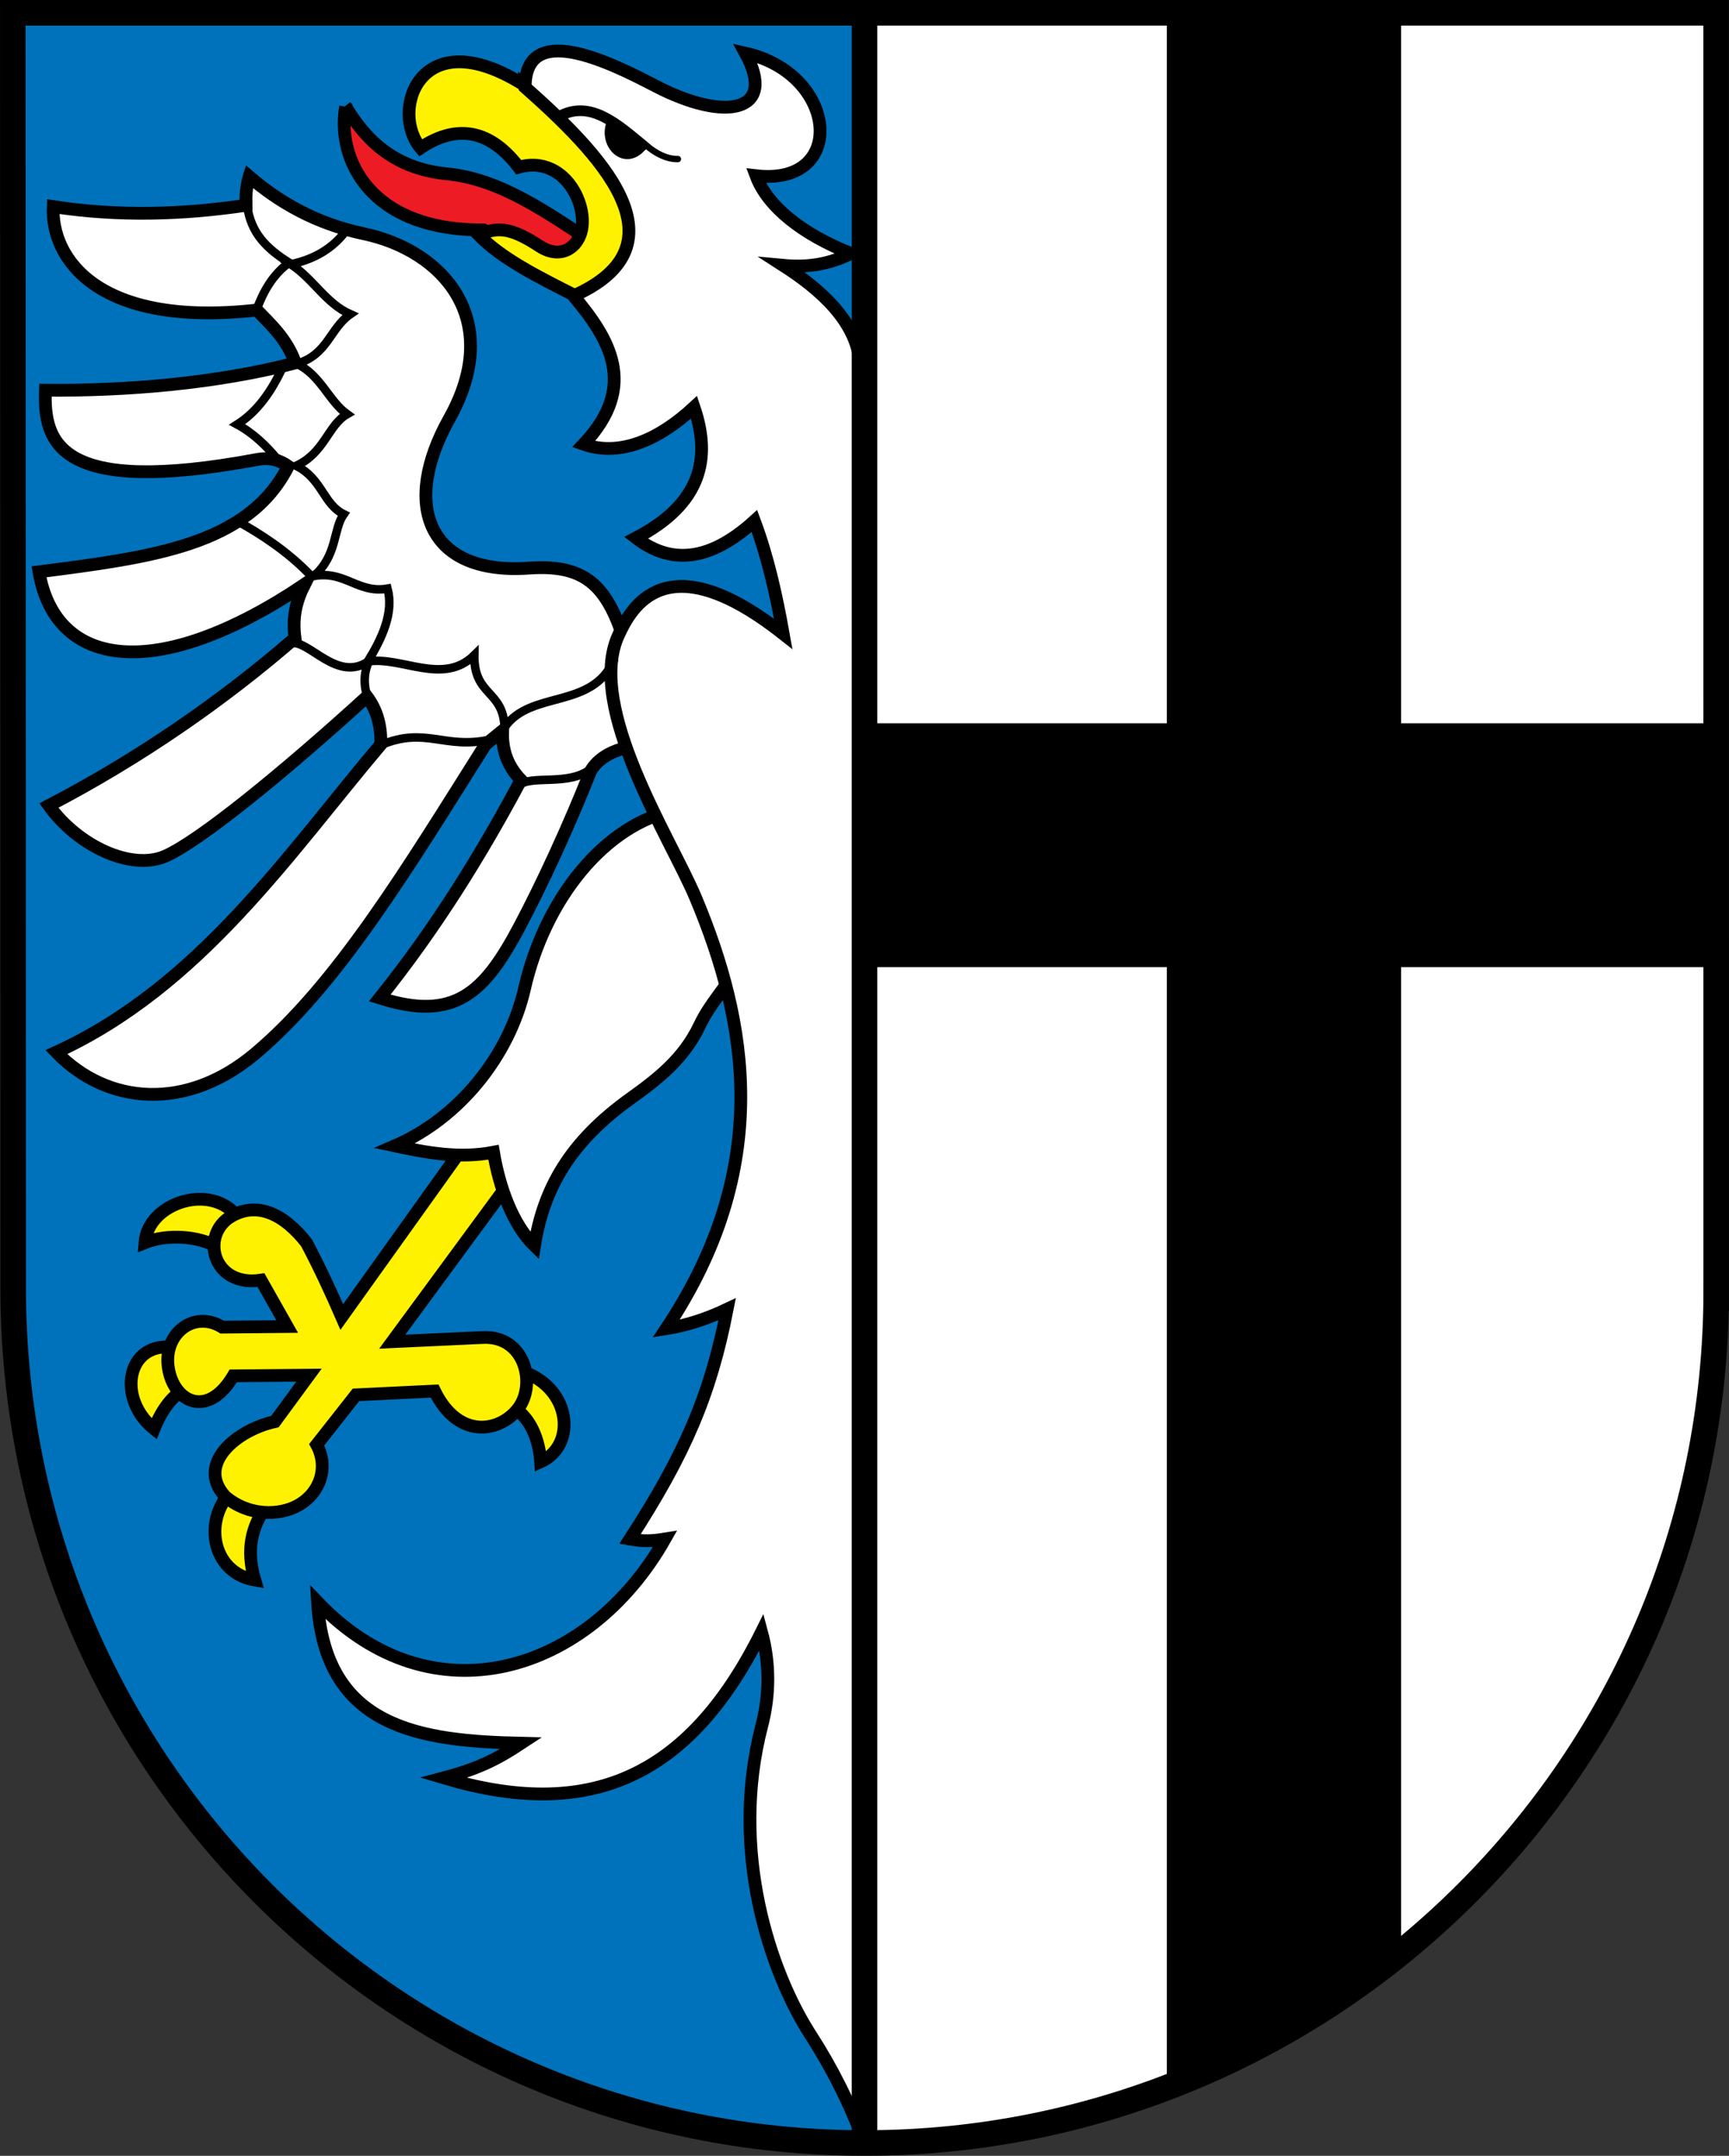 <?xml version="1.0" encoding="UTF-8" standalone="no"?>
<!-- Created with Inkscape (http://www.inkscape.org/) -->

<svg
   xmlns:dc="http://purl.org/dc/elements/1.1/"
   xmlns:cc="http://creativecommons.org/ns#"
   xmlns:rdf="http://www.w3.org/1999/02/22-rdf-syntax-ns#"
   xmlns:svg="http://www.w3.org/2000/svg"
   xmlns="http://www.w3.org/2000/svg"
   version="1.1"
   width="719.312"
   height="896.469"
   id="svg3874">
  <rect width="100%" height="100%" fill="#333333" stroke="none"/>
  <defs
     id="defs3876" />
  <g
     transform="translate(9.656,-84.125)"
     id="layer1">
    <g
       id="g4497">
      <path
         d="m 350,89.449 -354.331,1.5e-5 8e-6,531.496 C -4.331,817.882 154.499,975.276 350,975.276 z"
         id="path3015"
         style="fill:#0072bc;fill-opacity:1;fill-rule:nonzero;stroke:none;display:inline" />
      <path
         d="m 350,975.276 c 195.501,0 354.384,-159.449 354.362,-354.331 l -0.062,-531.496 -354.3,-1.5e-5 z"
         id="path3264"
         style="fill:#ffffff;fill-opacity:1;fill-rule:nonzero;stroke:none;display:inline" />
      <path
         d="m 475.787,89.855 0,295.063 -125.774,0 0,101.375 125.774,0 0,466.781 c 36.296,-13.553 67.869,-32.909 97.441,-56.906 l 0,-409.875 131.097,0 0,-101.375 -131.097,0 0,-295.063 z"
         id="path3022"
         style="fill:#000000;stroke:#ff0000;stroke-width:0;stroke-miterlimit:4;stroke-dasharray:none;display:inline" />
      <path
         d="m 134.142,128.484 c -3.878,21.717 10.091,51.581 57.315,51.233 l 31.772,15.614 15.687,-9.071 c -20.857,-13.673 -39.92,-27.45 -62.11,-29.794 -24.063,-2.17 -35.291,-15.983 -42.664,-27.982 z"
         id="path3813"
         style="fill:#ed1c24;fill-opacity:1;stroke:#000000;stroke-width:5.315;stroke-linecap:round;stroke-linejoin:miter;stroke-miterlimit:4;stroke-opacity:1;stroke-dasharray:none;display:inline" />
      <path
         d="m 208.526,119.55 c -43.583,-27.591 -56.073,10.833 -43.214,26.071 12.974,-8.681 27.383,-9.556 40.825,8.018 17.051,-4.781 27.359,12.025 26.462,24.055 -0.65,8.726 -8.465,14.854 -17.744,8.818 -10.216,-6.646 -16.937,-8.959 -25.221,-4.529 9.584,9.817 24.323,17.153 41.035,25.602 45.601,-23.308 18.945,-54.363 -22.143,-88.036 z"
         id="path3811"
         style="fill:#fff200;fill-opacity:1;stroke:#000000;stroke-width:5.315;stroke-linecap:round;stroke-linejoin:miter;stroke-miterlimit:4;stroke-opacity:1;stroke-dasharray:none;display:inline" />
      <path
         d="m 89.965,591.218 c -10.615,-15.906 -38.066,-7.301 -39.323,9.649 9.12,-3.653 22.603,-2.808 30.017,1.837 z"
         id="path3821"
         style="fill:#fff200;fill-opacity:1;stroke:#000000;stroke-width:5.315;stroke-linecap:round;stroke-linejoin:miter;stroke-miterlimit:4;stroke-opacity:1;stroke-dasharray:none;display:inline" />
      <path
         d="m 62.443,644.414 c -19.465,-2.484 -23.623,21.32 -8.008,33.892 3.346,-8.245 7.816,-14.243 13.854,-17.104 z"
         id="path3823"
         style="fill:#fff200;fill-opacity:1;stroke:#000000;stroke-width:5.315;stroke-linecap:round;stroke-linejoin:miter;stroke-miterlimit:4;stroke-opacity:1;stroke-dasharray:none;display:inline" />
      <path
         d="m 87.95,703.003 c -13.466,11.938 -10.075,35.004 8.407,38.185 -3.728,-12.491 -1.348,-22.539 5.016,-30.993 z"
         id="path3825"
         style="fill:#fff200;fill-opacity:1;stroke:#000000;stroke-width:5.315;stroke-linecap:round;stroke-linejoin:miter;stroke-miterlimit:4;stroke-opacity:1;stroke-dasharray:none;display:inline" />
      <path
         d="m 207.905,654.515 -5.483,13.942 c 8.721,4.501 12.249,14.561 12.844,23.555 14.911,-6.662 12.998,-30.414 -7.362,-37.497 z"
         id="path3819"
         style="fill:#fff200;fill-opacity:1;stroke:#000000;stroke-width:5.315;stroke-linecap:round;stroke-linejoin:miter;stroke-miterlimit:4;stroke-opacity:1;stroke-dasharray:none;display:inline" />
      <path
         d="m 190.312,550.979 -57.775,80.794 c -4.463,-10.267 -9.227,-20.534 -14.639,-30.801 -9.509,-12.219 -20.636,-17.196 -31.221,-11.135 -13.203,7.561 -8.084,29.702 12.239,26.623 l 10.898,19.284 -27.01,0.256 c -11.719,-7.233 -24.432,2.609 -22.47,16.587 2.038,14.521 16.314,21.786 27.067,3.676 l 31.483,-0.284 -14.183,19.312 c -15.654,3.37 -33.118,17.579 -20.648,31.163 10.045,8.447 22.712,7.772 30.028,3.817 9.552,-5.163 13.067,-16.062 8.02,-25.368 l 16.324,-20.74 32.718,-1.581 c 10.357,21.071 28.268,16.676 35.226,6.627 6.958,-10.049 2.25,-29.713 -15.147,-28.907 l -37.695,1.748 56.716,-77.11 z"
         id="path3817"
         style="fill:#fff200;fill-opacity:1;stroke:#000000;stroke-width:5.315;stroke-linecap:round;stroke-linejoin:miter;stroke-miterlimit:4;stroke-opacity:1;stroke-dasharray:none;display:inline" />
      <path
         d="m 271.384,420.979 c -29.309,5.724 -54.34,36.984 -62.807,74.21 -6.373,28.02 -27.28,53.939 -53.979,65.433 13.357,2.849 26.761,5.407 41.052,2.652 2.421,14.507 7.995,30.087 17.061,38.899 3.709,-23.633 14.611,-43.117 39.977,-61.283 11.17,-8 22.032,-16.33 28.721,-30.374 4.406,-9.25 10.641,-15.306 17.117,-25.965 z"
         id="path3815"
         style="fill:#ffffff;stroke:#000000;stroke-width:5.315;stroke-linecap:round;stroke-linejoin:miter;stroke-miterlimit:8;stroke-opacity:1;stroke-dasharray:none;display:inline" />
      <path
         d="m 93.988,157.526 c -1.176,4.401 -1.411,7.41 -1.299,11.97 -26.121,3.844 -52.729,4.77 -80.194,0.547 -1.018,21.392 18.269,50.443 84.698,43.02 5.432,5.663 12.489,11.912 16.027,21.996 -32.348,8.392 -69.663,11.648 -103.967,11.331 -0.839,21.713 5.332,44.232 87.914,28.837 5.627,-1.049 9.387,0.231 13.09,2.761 -16.604,32.905 -56.682,37.85 -103.709,43.93 6.873,40.232 49.131,46.378 110.458,5.259 -3.555,7.14 -5.082,13.777 -3.93,22.262 -30.076,26.058 -64.601,49.989 -102.405,69.669 12.173,16.933 34.394,27.241 48.521,21.008 14.005,-6.179 48.182,-33.848 83.837,-66.295 3.774,5.076 5.994,11.446 5.732,19.884 -38.409,45.433 -75.312,100.589 -134.975,127.952 21.27,22.036 54.159,24.453 82.432,0.833 C 130.666,493.713 159.852,445.201 192.316,393.75 l 7.109,-5.777 c -0.177,6.841 1.143,13.682 7.652,20.523 -16.601,31.105 -35.436,61.539 -58.754,90.629 31.244,9.985 43.56,-2.101 58.312,-29.976 9.112,-17.219 20.413,-41.542 29.395,-64.355 3.172,-5.395 8.689,-8.211 15.216,-9.915 l -2.228,-47.499 c -7.267,-21.296 -17.079,-28.53 -38.641,-27.009 -42.353,2.988 -53.124,-26.446 -33.135,-62.099 23.065,-41.139 -2.451,-69.972 -35.521,-76.94 -19.885,-4.19 -35.181,-13.039 -47.731,-23.807 z"
         id="path3809"
         style="fill:#ffffff;stroke:#000000;stroke-width:5.315;stroke-linecap:round;stroke-linejoin:miter;stroke-miterlimit:4;stroke-opacity:1;stroke-dasharray:none;display:inline" />
      <path
         d="m 350,975.276 c -6.188,-16.747 -13.835,-31.681 -22.259,-44.698 -16.879,-26.081 -34.118,-76.594 -20.444,-128.938 3.274,-12.533 3.396,-25.906 -0.121,-38.859 -30.732,61.838 -72.933,78.373 -132.265,60.654 14.37,-3.812 22.2,-7.745 32.279,-14.397 -41.62,-0.963 -81.611,-5.996 -84.747,-58.714 47.728,50.029 112.98,29.464 144.547,-26.222 -5.365,0.87 -9.214,1.024 -14.579,0.049 22.933,-35.402 33.487,-59.944 40.459,-95.599 -8.463,4.025 -16.926,6.774 -25.388,8.105 44.706,-67.055 34.012,-127.408 12.268,-179.232 -10.318,-24.591 -45.799,-79.189 -32.141,-109.087 5.401,-11.822 20.105,-38.843 68.575,-0.625 -2.881,-16.2 -6.427,-32.067 -11.986,-46.929 -16.859,15.301 -33.328,19.327 -49.235,7.031 27.33,-14.327 31.314,-33.113 24.123,-54.323 -14.142,13.095 -30.375,20.795 -45.942,15.363 23.099,-24.391 10.488,-44.108 -4.193,-61.692 48.438,-21.538 10.096,-59.933 -20.123,-86.728 10e-6,-27.564 34.328,-10.932 53.994,-0.669 29.498,15.393 50.993,10.942 37.636,-13.535 38.627,8.63 42.517,55.428 4.405,50.965 4.827,12.993 19.569,24.458 39.488,32.331 -9.534,4.731 -18.369,5.846 -28.24,4.931 15.608,10.014 31.181,23.629 32.1,41.697 z"
         id="path3029"
         style="fill:#ffffff;stroke:#000000;stroke-width:5.315;stroke-linecap:butt;stroke-linejoin:miter;stroke-miterlimit:5;stroke-opacity:1;stroke-dasharray:none;display:inline" />
      <path
         d="m 206.019,410.911 c 4.879,-4.918 21.239,0.483 30.397,-7.295"
         id="path3799"
         style="fill:none;stroke:#000000;stroke-width:3.543;stroke-linecap:round;stroke-linejoin:miter;stroke-miterlimit:4;stroke-opacity:1;stroke-dasharray:none;display:inline" />
      <path
         d="m 222.901,132.586 c 13.026,-7.302 24.513,3.434 34.907,11.921"
         id="path3805"
         style="fill:none;stroke:#000000;stroke-width:4.429;stroke-linecap:round;stroke-linejoin:miter;stroke-miterlimit:4;stroke-opacity:1;stroke-dasharray:none;display:inline" />
      <path
         d="m 258.88,144.239 c 4.116,3.803 9.117,6.128 13.486,6.026"
         id="path3801"
         style="fill:none;stroke:#000000;stroke-width:2.657;stroke-linecap:round;stroke-linejoin:miter;stroke-miterlimit:4;stroke-opacity:1;stroke-dasharray:none;display:inline" />
      <path
         d="m 244.148,134.685 c -4.078,9.986 6.368,19.993 14.022,10.401"
         id="path3807"
         style="fill:#000000;stroke:#000000;stroke-width:2.657;stroke-linecap:round;stroke-linejoin:miter;stroke-miterlimit:4;stroke-opacity:1;stroke-dasharray:none;display:inline" />
      <path
         d="m 134.188,180.209 c -5.564,7.385 -13.265,11.752 -22.822,13.813 9.398,6.164 14.535,16.265 24.705,20.769 -8.477,5.836 -9.354,16.844 -22.256,20.605 9.944,4.714 13.323,15.538 20.931,20.958 -7.874,4.46 -9.369,16.086 -21.163,21.466 10.859,5.489 11.218,15.926 19.768,20.127 -4.495,6.34 -2.535,16.899 -12.319,25.679 12.911,-2.254 18.18,7.388 30.552,5.275 2.596,10.009 -2.082,20.27 -8.211,30.279 14.273,-2.173 31.335,10.162 44.313,-2.62 -0.314,17.032 12.103,14.487 12.552,30.057 10.93,-15.726 36.419,-7.265 45.538,-28.07"
         id="path3827"
         style="fill:none;stroke:#000000;stroke-width:3.543;stroke-linecap:round;stroke-linejoin:miter;stroke-miterlimit:4;stroke-opacity:1;stroke-dasharray:none;display:inline" />
      <path
         d="m 97.098,212.943 c 2.666,-7.376 6.691,-14.656 13.522,-19.57 -9.548,-6.011 -15.859,-12.348 -17.451,-23.644"
         id="path3829"
         style="fill:none;stroke:#000000;stroke-width:3.543;stroke-linecap:round;stroke-linejoin:miter;stroke-miterlimit:4;stroke-opacity:1;stroke-dasharray:none;display:inline" />
      <path
         d="m 108.169,236.336 c -4.71,10.382 -10.743,18.959 -19.15,24.299 6.745,3.636 12.401,9.103 17.195,15.007"
         id="path3831"
         style="fill:none;stroke:#000000;stroke-width:3.543;stroke-linecap:round;stroke-linejoin:miter;stroke-miterlimit:4;stroke-opacity:1;stroke-dasharray:none;display:inline" />
      <path
         d="m 89.107,300.835 c 9.78,5.419 20.721,12.482 30.263,22.362"
         id="path3833"
         style="fill:none;stroke:#000000;stroke-width:3.543;stroke-linecap:round;stroke-linejoin:miter;stroke-miterlimit:4;stroke-opacity:1;stroke-dasharray:none;display:inline" />
      <path
         d="m 111.457,351.595 c 7.383,-1.623 19.188,16.67 32.396,7.395 -1.985,4.399 -2.539,9.394 -0.492,15.473"
         id="path3835"
         style="fill:none;stroke:#000000;stroke-width:3.543;stroke-linecap:round;stroke-linejoin:miter;stroke-miterlimit:4;stroke-opacity:1;stroke-dasharray:none;display:inline" />
      <path
         d="m 193.91,391.749 c -18.605,4.042 -26.682,-5.584 -44.993,2.159"
         id="path3837"
         style="fill:none;stroke:#000000;stroke-width:3.543;stroke-linecap:round;stroke-linejoin:miter;stroke-miterlimit:4;stroke-opacity:1;stroke-dasharray:none;display:inline" />
      <path
         d="m 704.331,620.945 -0.031,-531.496 -708.631,0 0.161,530.701 c 0.177,196.937 159.288,355.126 354.169,355.126 194.882,0 354.331,-158.053 354.331,-354.331 z"
         id="path3185"
         style="fill:none;stroke:#000000;stroke-width:10.63;stroke-linecap:square;stroke-linejoin:miter;stroke-miterlimit:4;stroke-opacity:1;stroke-dasharray:none;display:inline" />
      <path
         d="m 350,89.449 0,885.827"
         id="path2999"
         style="fill:none;stroke:#000000;stroke-width:10.63;stroke-linecap:butt;stroke-linejoin:miter;stroke-miterlimit:4;stroke-opacity:1;stroke-dasharray:none;display:inline" />
    </g>
  </g>
</svg>
